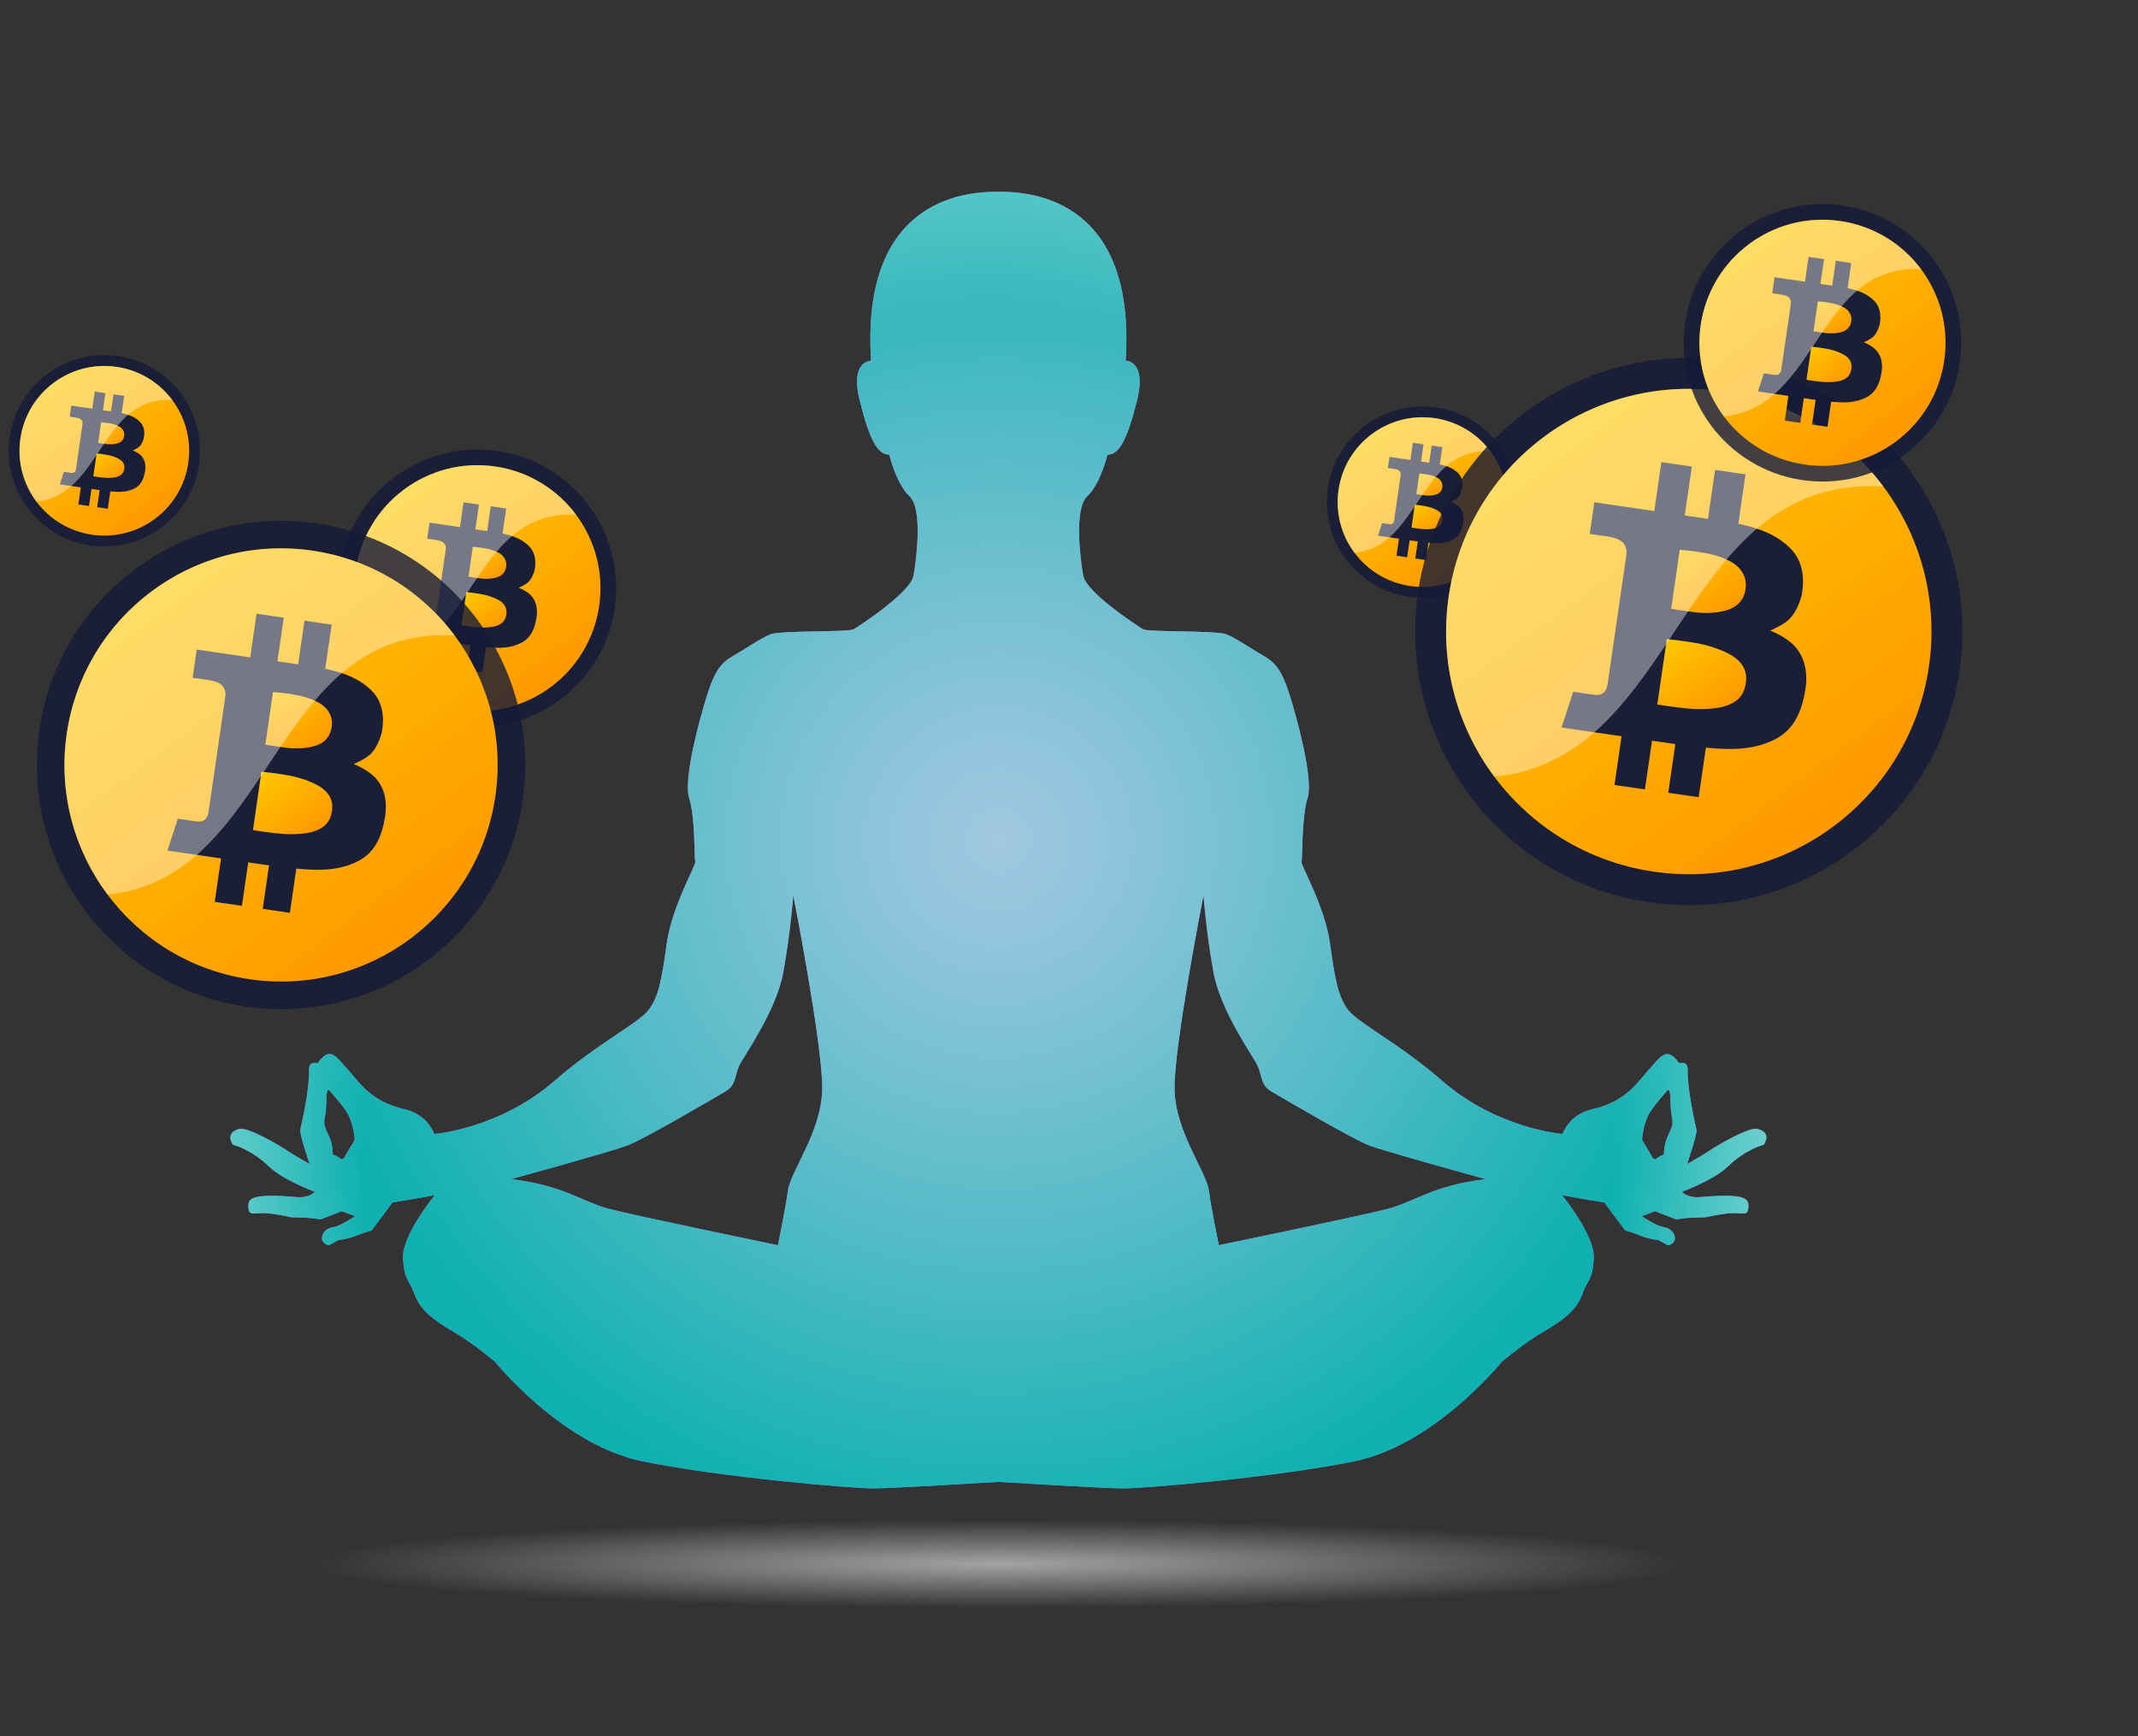<?xml version="1.0" encoding="utf-8"?>
<!-- Generator: Adobe Illustrator 16.0.0, SVG Export Plug-In . SVG Version: 6.00 Build 0)  -->
<!DOCTYPE svg PUBLIC "-//W3C//DTD SVG 1.1//EN" "http://www.w3.org/Graphics/SVG/1.1/DTD/svg11.dtd">
<svg version="1.1" id="Layer_1" xmlns="http://www.w3.org/2000/svg" xmlns:xlink="http://www.w3.org/1999/xlink" x="0px" y="0px"
	 width="246px" height="199.797px" viewBox="0 0 246 199.797" enable-background="new 0 0 246 199.797" xml:space="preserve">
<rect x="0" y="0" width="246" height="199.797" fill="#333333" stroke="none"/>
<g>
	<circle opacity="0.8" fill="#141937" enable-background="new    " cx="54.932" cy="67.687" r="15.964"/>
	<g>
		
			<linearGradient id="SVGID_1_" gradientUnits="userSpaceOnUse" x1="-67.138" y1="581.263" x2="-63.388" y2="585.013" gradientTransform="matrix(0.99 0.144 -0.144 0.99 203.692 -497.396)">
			<stop  offset="0.001" style="stop-color:#FFC600"/>
			<stop  offset="1" style="stop-color:#FF9900"/>
		</linearGradient>
		<path fill="url(#SVGID_1_)" d="M57.551,69.156c-0.311-0.218-1.015-0.549-1.889-0.737c-0.872-0.185-2.012-0.291-2.012-0.291
			l-0.555,3.817c0,0,1.18,0.194,1.975,0.249c0.8,0.058,1.645-0.02,2.083-0.188c0.44-0.163,0.983-0.443,1.109-1.315
			C58.389,69.815,57.86,69.368,57.551,69.156z"/>
		
			<linearGradient id="SVGID_2_" gradientUnits="userSpaceOnUse" x1="-75.908" y1="570.593" x2="-55.884" y2="590.617" gradientTransform="matrix(0.99 0.144 -0.144 0.99 203.692 -497.396)">
			<stop  offset="0.001" style="stop-color:#FFC600"/>
			<stop  offset="1" style="stop-color:#FF9900"/>
		</linearGradient>
		<path fill="url(#SVGID_2_)" d="M56.971,53.674c-7.739-1.125-14.924,4.238-16.05,11.976c-1.126,7.742,4.233,14.922,11.975,16.049
			c7.736,1.125,14.922-4.232,16.048-11.974C70.07,61.987,64.708,54.799,56.971,53.674z M59.947,73.983
			c-1.183,0.594-2.35,0.556-2.865,0.552c-0.255-0.002-0.691-0.031-1.154-0.073l-0.42,2.89l-1.776-0.258l0.414-2.842l-1.359-0.198
			l-0.414,2.844l-1.776-0.26l0.413-2.842l-3.501-0.51l0.677-2.085l1.067,0.154c0.356,0.051,0.512,0.042,0.68-0.082
			c0.169-0.117,0.234-0.329,0.259-0.503l1.071-7.363c0.067-0.461,0.046-0.593-0.13-0.858c-0.179-0.265-0.669-0.373-0.954-0.415
			l-1.027-0.148l0.268-1.844l3.5,0.51l0.415-2.853l1.778,0.258l-0.416,2.853l1.354,0.196l0.416-2.853l1.777,0.258l-0.42,2.884
			c1.312,0.278,2.266,0.673,3.034,1.434c0.994,0.986,0.725,2.407,0.655,2.745c-0.075,0.339-0.316,0.973-0.681,1.352
			c-0.364,0.382-1.154,0.7-1.154,0.7s0.837,0.309,1.378,0.854c0.536,0.545,0.869,1.417,0.677,2.595
			C61.54,72.256,61.13,73.388,59.947,73.983z"/>
		
			<linearGradient id="SVGID_3_" gradientUnits="userSpaceOnUse" x1="-67.21" y1="576.074" x2="-63.975" y2="579.309" gradientTransform="matrix(0.99 0.144 -0.144 0.99 203.692 -497.396)">
			<stop  offset="0.001" style="stop-color:#FFC600"/>
			<stop  offset="1" style="stop-color:#FF9900"/>
		</linearGradient>
		<path fill="url(#SVGID_3_)" d="M55.386,66.575c0.653,0.066,1.365,0.02,1.904-0.184c0.536-0.203,0.885-0.591,0.959-1.246
			c0.082-0.646-0.275-1.258-0.974-1.591c-0.694-0.333-1.185-0.417-1.744-0.508c-0.555-0.093-1.127-0.124-1.127-0.124l-0.499,3.436
			C53.906,66.358,54.735,66.501,55.386,66.575z"/>
	</g>
	<path opacity="0.4" fill="#FFFFFF" enable-background="new    " d="M46.465,56.337c-6.268,4.677-7.558,13.549-2.882,19.817
		c10.972-1.065,10.659-17.589,22.7-16.934C61.606,52.95,52.733,51.66,46.465,56.337z"/>
</g>
<g>
	<circle opacity="0.8" fill="#141937" enable-background="new    " cx="12.005" cy="51.87" r="11.004"/>
	<g>
		
			<linearGradient id="SVGID_4_" gradientUnits="userSpaceOnUse" x1="-111.508" y1="571.585" x2="-108.924" y2="574.168" gradientTransform="matrix(0.99 0.144 -0.144 0.99 203.692 -497.396)">
			<stop  offset="0.001" style="stop-color:#FFC600"/>
			<stop  offset="1" style="stop-color:#FF9900"/>
		</linearGradient>
		<path fill="url(#SVGID_4_)" d="M13.811,52.884c-0.215-0.15-0.7-0.377-1.303-0.507c-0.6-0.128-1.387-0.201-1.387-0.201
			l-0.383,2.632c0,0,0.814,0.132,1.361,0.17c0.552,0.04,1.134-0.014,1.437-0.128c0.303-0.115,0.677-0.307,0.764-0.907
			C14.389,53.338,14.023,53.03,13.811,52.884z"/>
		
			<linearGradient id="SVGID_5_" gradientUnits="userSpaceOnUse" x1="-117.553" y1="564.23" x2="-103.749" y2="578.034" gradientTransform="matrix(0.99 0.144 -0.144 0.99 203.692 -497.396)">
			<stop  offset="0.001" style="stop-color:#FFC600"/>
			<stop  offset="1" style="stop-color:#FF9900"/>
		</linearGradient>
		<path fill="url(#SVGID_5_)" d="M13.41,42.212c-5.335-0.777-10.287,2.921-11.064,8.256c-0.776,5.335,2.918,10.286,8.255,11.062
			c5.333,0.774,10.286-2.917,11.062-8.254C22.44,47.942,18.744,42.988,13.41,42.212z M15.462,56.211
			c-0.815,0.41-1.619,0.384-1.975,0.381c-0.176-0.002-0.477-0.022-0.795-0.051l-0.29,1.993l-1.225-0.179l0.286-1.959l-0.937-0.137
			l-0.286,1.961l-1.225-0.179l0.285-1.959l-2.414-0.351l0.466-1.438L8.089,54.4c0.246,0.035,0.353,0.028,0.469-0.055
			c0.116-0.082,0.161-0.228,0.179-0.349l0.738-5.075c0.046-0.318,0.032-0.408-0.089-0.591c-0.124-0.183-0.462-0.256-0.659-0.285
			L8.02,47.942l0.184-1.271l2.413,0.351l0.286-1.966l1.226,0.179L11.841,47.2l0.934,0.135l0.287-1.966l1.226,0.179l-0.29,1.986
			c0.906,0.192,1.562,0.465,2.092,0.99c0.685,0.68,0.5,1.659,0.452,1.891c-0.053,0.234-0.218,0.671-0.47,0.933
			c-0.25,0.263-0.795,0.481-0.795,0.481s0.577,0.214,0.95,0.589c0.37,0.375,0.599,0.978,0.467,1.789
			C16.561,55.02,16.278,55.801,15.462,56.211z"/>
		
			<linearGradient id="SVGID_6_" gradientUnits="userSpaceOnUse" x1="-111.558" y1="568.007" x2="-109.328" y2="570.237" gradientTransform="matrix(0.99 0.144 -0.144 0.99 203.692 -497.396)">
			<stop  offset="0.001" style="stop-color:#FFC600"/>
			<stop  offset="1" style="stop-color:#FF9900"/>
		</linearGradient>
		<path fill="url(#SVGID_6_)" d="M12.318,51.104c0.45,0.046,0.941,0.015,1.313-0.126c0.37-0.139,0.61-0.408,0.662-0.858
			c0.056-0.446-0.19-0.867-0.672-1.097c-0.478-0.229-0.816-0.289-1.203-0.351c-0.383-0.064-0.777-0.086-0.777-0.086l-0.344,2.37
			C11.298,50.956,11.87,51.055,12.318,51.104z"/>
	</g>
	<path opacity="0.4" fill="#FFFFFF" enable-background="new    " d="M6.169,44.047c-4.321,3.224-5.21,9.34-1.988,13.662
		c7.563-0.737,7.348-12.126,15.648-11.674C16.606,41.713,10.489,40.824,6.169,44.047z"/>
</g>
<g>
	<circle opacity="0.8" fill="#141937" enable-background="new    " cx="163.674" cy="57.774" r="11.004"/>
	<g>
		
			<linearGradient id="SVGID_7_" gradientUnits="userSpaceOnUse" x1="39.43" y1="555.602" x2="42.016" y2="558.187" gradientTransform="matrix(0.99 0.144 -0.144 0.99 203.692 -497.396)">
			<stop  offset="0.001" style="stop-color:#FFC600"/>
			<stop  offset="1" style="stop-color:#FF9900"/>
		</linearGradient>
		<path fill="url(#SVGID_7_)" d="M165.479,58.786c-0.215-0.15-0.699-0.377-1.303-0.507c-0.6-0.128-1.387-0.201-1.387-0.201
			l-0.383,2.632c0,0,0.814,0.135,1.361,0.172c0.553,0.04,1.135-0.015,1.438-0.13c0.303-0.113,0.678-0.305,0.764-0.907
			C166.057,59.243,165.693,58.934,165.479,58.786z"/>
		
			<linearGradient id="SVGID_8_" gradientUnits="userSpaceOnUse" x1="33.386" y1="548.248" x2="47.19" y2="562.051" gradientTransform="matrix(0.99 0.144 -0.144 0.99 203.692 -497.396)">
			<stop  offset="0.001" style="stop-color:#FFC600"/>
			<stop  offset="1" style="stop-color:#FF9900"/>
		</linearGradient>
		<path fill="url(#SVGID_8_)" d="M165.08,48.114c-5.336-0.774-10.289,2.921-11.066,8.256c-0.775,5.337,2.92,10.286,8.256,11.062
			c5.334,0.777,10.287-2.917,11.064-8.251C174.107,53.846,170.412,48.891,165.08,48.114z M167.131,62.115
			c-0.816,0.408-1.619,0.384-1.975,0.379c-0.176-0.002-0.477-0.02-0.797-0.048l-0.289,1.993l-1.225-0.179l0.285-1.959l-0.936-0.137
			l-0.287,1.959l-1.225-0.179l0.285-1.959l-2.414-0.351l0.469-1.438l0.734,0.108c0.246,0.035,0.354,0.028,0.469-0.058
			c0.115-0.08,0.162-0.225,0.18-0.346l0.736-5.075c0.047-0.318,0.033-0.408-0.088-0.594c-0.123-0.181-0.463-0.256-0.66-0.285
			l-0.705-0.101l0.184-1.271l2.412,0.351l0.285-1.968l1.227,0.179l-0.287,1.966l0.934,0.137l0.287-1.966l1.225,0.176l-0.289,1.988
			c0.904,0.192,1.562,0.465,2.092,0.988c0.684,0.68,0.498,1.659,0.453,1.893c-0.055,0.234-0.219,0.67-0.471,0.931
			c-0.252,0.265-0.797,0.483-0.797,0.483s0.578,0.212,0.951,0.587c0.369,0.377,0.598,0.978,0.465,1.79
			C168.23,60.924,167.947,61.705,167.131,62.115z"/>
		
			<linearGradient id="SVGID_9_" gradientUnits="userSpaceOnUse" x1="39.38" y1="552.025" x2="41.61" y2="554.255" gradientTransform="matrix(0.99 0.144 -0.144 0.99 203.692 -497.396)">
			<stop  offset="0.001" style="stop-color:#FFC600"/>
			<stop  offset="1" style="stop-color:#FF9900"/>
		</linearGradient>
		<path fill="url(#SVGID_9_)" d="M163.986,57.008c0.451,0.044,0.941,0.013,1.312-0.126c0.369-0.139,0.609-0.408,0.662-0.86
			c0.057-0.446-0.189-0.867-0.672-1.097c-0.477-0.229-0.816-0.287-1.203-0.349c-0.381-0.064-0.775-0.086-0.775-0.086l-0.346,2.37
			C162.965,56.86,163.539,56.957,163.986,57.008z"/>
	</g>
	<path opacity="0.4" fill="#FFFFFF" enable-background="new    " d="M157.838,49.952c-4.322,3.224-5.211,9.34-1.988,13.66
		c7.564-0.735,7.348-12.124,15.648-11.674C168.273,47.617,162.158,46.726,157.838,49.952z"/>
</g>
<g>
	<path opacity="0.8" fill="#141937" enable-background="new    " d="M36.383,60.218c15.356,2.233,25.993,16.491,23.759,31.847
		c-2.233,15.354-16.491,25.993-31.846,23.758c-15.356-2.23-25.993-16.49-23.76-31.847C6.77,68.622,21.029,57.983,36.383,60.218z"/>
	<g>
		
			<linearGradient id="SVGID_10_" gradientUnits="userSpaceOnUse" x1="-87.515" y1="605.136" x2="-80.915" y2="611.736" gradientTransform="matrix(0.99 0.144 -0.144 0.99 203.692 -497.396)">
			<stop  offset="0.001" style="stop-color:#FFC600"/>
			<stop  offset="1" style="stop-color:#FF9900"/>
		</linearGradient>
		<path fill="url(#SVGID_10_)" d="M36.949,90.606c-0.548-0.384-1.787-0.964-3.325-1.297c-1.535-0.327-3.542-0.514-3.542-0.514
			l-0.978,6.72c0,0,2.079,0.342,3.477,0.439c1.406,0.102,2.895-0.036,3.666-0.331c0.774-0.289,1.729-0.779,1.952-2.314
			C38.423,91.769,37.493,90.981,36.949,90.606z"/>
		
			<linearGradient id="SVGID_11_" gradientUnits="userSpaceOnUse" x1="-102.949" y1="586.358" x2="-67.706" y2="621.601" gradientTransform="matrix(0.99 0.144 -0.144 0.99 203.692 -497.396)">
			<stop  offset="0.001" style="stop-color:#FFC600"/>
			<stop  offset="1" style="stop-color:#FF9900"/>
		</linearGradient>
		<path fill="url(#SVGID_11_)" d="M35.927,63.357c-13.621-1.981-26.268,7.46-28.249,21.078
			c-1.981,13.626,7.451,26.265,21.075,28.246c13.618,1.981,26.266-7.447,28.246-21.071C58.98,77.988,49.544,65.339,35.927,63.357z
			 M41.165,99.103c-2.082,1.046-4.137,0.979-5.042,0.971c-0.449-0.004-1.216-0.053-2.031-0.126l-0.739,5.086l-3.125-0.457
			l0.727-5.002l-2.393-0.349l-0.729,5.004l-3.126-0.455l0.728-5.004l-6.165-0.896l1.193-3.671l1.876,0.271
			c0.628,0.093,0.901,0.075,1.197-0.141c0.295-0.205,0.411-0.578,0.457-0.887l1.884-12.956c0.119-0.812,0.082-1.043-0.229-1.511
			c-0.313-0.468-1.178-0.655-1.679-0.728l-1.807-0.265l0.471-3.243l6.158,0.896l0.731-5.022l3.129,0.455l-0.731,5.021l2.384,0.347
			l0.731-5.02l3.127,0.455l-0.738,5.072c2.311,0.49,3.988,1.185,5.34,2.524c1.749,1.737,1.275,4.236,1.153,4.83
			c-0.133,0.598-0.559,1.716-1.199,2.383c-0.64,0.671-2.03,1.229-2.03,1.229s1.474,0.545,2.423,1.502
			c0.946,0.96,1.53,2.496,1.193,4.567C43.968,96.061,43.248,98.055,41.165,99.103z"/>
		
			<linearGradient id="SVGID_12_" gradientUnits="userSpaceOnUse" x1="-87.642" y1="596.003" x2="-81.948" y2="601.698" gradientTransform="matrix(0.99 0.144 -0.144 0.99 203.692 -497.396)">
			<stop  offset="0.001" style="stop-color:#FFC600"/>
			<stop  offset="1" style="stop-color:#FF9900"/>
		</linearGradient>
		<path fill="url(#SVGID_12_)" d="M33.14,86.063c1.149,0.117,2.4,0.033,3.349-0.32c0.945-0.359,1.559-1.043,1.691-2.195
			c0.142-1.138-0.487-2.215-1.716-2.802c-1.221-0.587-2.086-0.735-3.069-0.892c-0.978-0.163-1.986-0.218-1.986-0.218l-0.878,6.047
			C30.532,85.684,31.993,85.933,33.14,86.063z"/>
	</g>
	<path opacity="0.4" fill="#FFFFFF" enable-background="new    " d="M17.437,68.046c-11.032,8.229-13.304,23.846-5.073,34.88
		c19.31-1.878,18.76-30.958,39.951-29.808C44.085,62.084,28.469,59.814,17.437,68.046z"/>
</g>
<g>
	<path opacity="0.8" fill="#141937" enable-background="new    " d="M198.848,41.517c17.205,2.502,29.121,18.479,26.619,35.684
		c-2.502,17.203-18.479,29.124-35.682,26.62c-17.205-2.5-29.123-18.479-26.621-35.682C165.666,50.934,181.643,39.013,198.848,41.517
		z"/>
	<g>
		
			<linearGradient id="SVGID_13_" gradientUnits="userSpaceOnUse" x1="70.303" y1="566.776" x2="77.697" y2="574.17" gradientTransform="matrix(0.99 0.144 -0.144 0.99 203.692 -497.396)">
			<stop  offset="0.001" style="stop-color:#FFC600"/>
			<stop  offset="1" style="stop-color:#FF9900"/>
		</linearGradient>
		<path fill="url(#SVGID_13_)" d="M199.48,75.565c-0.613-0.43-2.004-1.081-3.727-1.452c-1.719-0.366-3.967-0.576-3.967-0.576
			l-1.094,7.528c0,0,2.328,0.384,3.895,0.492c1.574,0.112,3.242-0.04,4.107-0.371c0.867-0.322,1.936-0.874,2.186-2.594
			C201.131,76.869,200.09,75.985,199.48,75.565z"/>
		
			<linearGradient id="SVGID_14_" gradientUnits="userSpaceOnUse" x1="53.009" y1="545.738" x2="92.496" y2="585.225" gradientTransform="matrix(0.99 0.144 -0.144 0.99 203.692 -497.396)">
			<stop  offset="0.001" style="stop-color:#FFC600"/>
			<stop  offset="1" style="stop-color:#FF9900"/>
		</linearGradient>
		<path fill="url(#SVGID_14_)" d="M198.336,45.036c-15.262-2.22-29.432,8.355-31.65,23.617
			c-2.223,15.266,8.346,29.426,23.613,31.648c15.256,2.218,29.428-8.347,31.646-23.61C224.166,61.429,213.592,47.255,198.336,45.036
			z M204.205,85.086c-2.332,1.171-4.637,1.097-5.65,1.088c-0.504-0.004-1.361-0.06-2.275-0.142l-0.828,5.697l-3.502-0.509
			l0.814-5.604l-2.682-0.39l-0.814,5.606l-3.504-0.509l0.816-5.606l-6.908-1.004l1.338-4.113l2.102,0.305
			c0.705,0.104,1.012,0.082,1.342-0.161c0.332-0.229,0.461-0.646,0.512-0.993l2.111-14.516c0.133-0.911,0.092-1.169-0.258-1.694
			c-0.352-0.523-1.318-0.735-1.879-0.816l-2.025-0.293l0.527-3.636l6.9,1.004l0.818-5.626l3.506,0.51l-0.818,5.626l2.672,0.388
			l0.818-5.626l3.504,0.51l-0.826,5.686c2.59,0.547,4.469,1.326,5.982,2.827c1.959,1.946,1.43,4.748,1.291,5.412
			c-0.148,0.67-0.625,1.921-1.344,2.669c-0.717,0.752-2.271,1.379-2.271,1.379s1.65,0.609,2.713,1.681
			c1.059,1.077,1.715,2.795,1.338,5.116C207.346,81.677,206.539,83.912,204.205,85.086z"/>
		
			<linearGradient id="SVGID_15_" gradientUnits="userSpaceOnUse" x1="70.16" y1="556.543" x2="76.54" y2="562.922" gradientTransform="matrix(0.99 0.144 -0.144 0.99 203.692 -497.396)">
			<stop  offset="0.001" style="stop-color:#FFC600"/>
			<stop  offset="1" style="stop-color:#FF9900"/>
		</linearGradient>
		<path fill="url(#SVGID_15_)" d="M195.213,70.475c1.287,0.13,2.689,0.038,3.752-0.359c1.059-0.401,1.748-1.167,1.895-2.458
			c0.16-1.277-0.545-2.482-1.922-3.14c-1.367-0.657-2.336-0.823-3.438-1c-1.096-0.181-2.227-0.245-2.227-0.245l-0.982,6.775
			C192.291,70.049,193.928,70.33,195.213,70.475z"/>
	</g>
	<path opacity="0.4" fill="#FFFFFF" enable-background="new    " d="M177.617,50.287c-12.359,9.223-14.906,26.721-5.684,39.082
		c21.637-2.103,21.021-34.687,44.764-33.396C207.477,43.608,189.98,41.064,177.617,50.287z"/>
</g>
<g>
	
		<radialGradient id="SVGID_16_" cx="114.874" cy="179.866" r="96.191" gradientTransform="matrix(1 0 0 0.064 0 168.44)" gradientUnits="userSpaceOnUse">
		<stop  offset="0" style="stop-color:#C0BFBF"/>
		<stop  offset="0.826" style="stop-color:#C0BFBF;stop-opacity:0"/>
	</radialGradient>
	<ellipse opacity="0.8" fill="url(#SVGID_16_)" cx="114.874" cy="179.865" rx="98.659" ry="7.765"/>
	<g>
		<g>
			<radialGradient id="SVGID_17_" cx="114.875" cy="96.66" r="81.772" gradientUnits="userSpaceOnUse">
				<stop  offset="0" style="stop-color:#66B3FF"/>
				<stop  offset="0.342" style="stop-color:#799CFF"/>
				<stop  offset="1" style="stop-color:#A666FF"/>
			</radialGradient>
			<path fill="url(#SVGID_17_)" d="M202.934,131.717c0,0,1.039-1.354-0.715-1.822c-0.967-0.258-4.793,1.995-5.396,2.425
				c-0.594,0.426-2.703,1.62-2.703,1.62s1.193-3.495,1.076-3.963c-0.117-0.465-1.076-4.658-1.012-6.908
				c0.029-1.052-0.984-0.73-0.984-0.73c-1.426-2.028-2.105-0.768-3.391,0.633c-1.285,1.403-2.631,3.773-6.594,4.66
				c-2.709,0.609-3.43,2.848-3.43,2.848s-7.48-0.584-13.791-6.076c-4.986-4.34-9.697-6.661-10.865-8.181
				c-1.17-1.518-1.521-3.506-2.104-7.711c-0.584-4.208-3.389-8.998-3.271-9.348c0.117-0.351,0-5.141,0.699-7.36
				c0.701-2.222-1.283-9.349-1.986-11.57c-0.701-2.22-1.283-3.738-2.92-4.673c-1.635-0.935-3.273-2.103-4.439-2.57
				c-1.17-0.468-8.998-0.234-9.584-0.584c-0.584-0.351-6.543-4.208-6.895-6.193c-0.35-1.986-1.05-7.711,0.469-9.114
				c1.52-1.401,2.336-4.79,2.336-4.79c1.285,0,2.221-1.521,3.389-6.193c1.17-4.675-1.301-4.611-1.301-4.611
				c1.256-19.356-11.89-19.44-14.647-19.44s-15.904,0.084-14.646,19.44c0,0-2.471-0.064-1.303,4.611
				c1.168,4.673,2.104,6.193,3.389,6.193c0,0,0.818,3.389,2.338,4.79c1.518,1.403,0.817,7.128,0.467,9.114
				c-0.35,1.986-6.309,5.842-6.894,6.193c-0.584,0.351-8.413,0.117-9.582,0.584c-1.168,0.468-2.805,1.635-4.44,2.57
				c-1.636,0.936-2.221,2.454-2.921,4.673c-0.7,2.222-2.687,9.348-1.987,11.57c0.702,2.219,0.585,7.009,0.702,7.36
				c0.117,0.351-2.688,5.141-3.272,9.348c-0.585,4.206-0.935,6.193-2.103,7.711c-1.169,1.52-5.882,3.841-10.868,8.181
				c-6.31,5.492-13.789,6.076-13.789,6.076s-0.722-2.239-3.431-2.848c-3.962-0.887-5.308-3.257-6.593-4.66
				c-1.286-1.401-1.965-2.661-3.392-0.633c0,0-1.013-0.322-0.983,0.73c0.064,2.25-0.898,6.443-1.015,6.908
				c-0.117,0.468,1.079,3.963,1.079,3.963s-2.109-1.194-2.705-1.62c-0.602-0.43-4.429-2.683-5.396-2.425
				c-1.753,0.468-0.714,1.822-0.714,1.822s2.057,0.481,4.173,2.54c1.55,1.505,5.25,2.884,5.25,2.884s-0.651,0.73-2.109,0.603
				c-4.862-0.43-5.549,0.112-5.549,0.916c0,0.936,0.117,1.052,1.287,0.936c1.168-0.117,3.622,0.465,3.622,0.465
				s2.651,0.031,3.353,0.265l2.491-0.964l1.518,0.583c0,0-1.648,1.11-2.422,1.231c-0.773,0.124-1.303,0.53-1.383,1.223
				c-0.082,0.692,0.772,0.896,0.772,0.896l1.141-0.611c0,0,1.141-0.121,1.995-0.487c0.856-0.366,1.792-0.611,1.792-0.611
				s1.466-1.913,2.403-3.217c0,0,0.896-0.163,1.465-0.245c0.57-0.079,3.419-0.609,3.419-0.609s-3.826,4.64-3.664,7.288
				c0.162,2.646,0.692,2.321,1.344,4.152c0.652,1.833,2.24,2.972,4.52,4.316c2.279,1.344,4.723,3.42,4.723,3.42
				s7.704,9.563,16.963,11.451c9.26,1.892,24.286,3.12,26.553,3.12c2.154,0,13.296-0.682,14.404-0.75
				c1.107,0.068,12.25,0.75,14.405,0.75c2.268,0,17.291-1.229,26.553-3.12c9.26-1.888,16.963-11.451,16.963-11.451
				s2.445-2.076,4.725-3.42c2.277-1.344,3.867-2.482,4.518-4.316c0.652-1.831,1.18-1.507,1.344-4.152
				c0.164-2.647-3.664-7.288-3.664-7.288s2.85,0.53,3.42,0.609c0.57,0.082,1.467,0.245,1.467,0.245
				c0.936,1.304,2.402,3.217,2.402,3.217s0.936,0.245,1.791,0.611s1.996,0.487,1.996,0.487l1.137,0.611c0,0,0.857-0.203,0.775-0.896
				c-0.082-0.693-0.611-1.099-1.383-1.223c-0.775-0.121-2.424-1.231-2.424-1.231l1.52-0.583l2.49,0.964
				c0.699-0.234,3.352-0.265,3.352-0.265s2.453-0.583,3.623-0.465c1.168,0.117,1.283,0,1.283-0.936c0-0.803-0.686-1.346-5.549-0.916
				c-1.455,0.128-2.107-0.603-2.107-0.603s3.701-1.379,5.25-2.884C200.877,132.198,202.934,131.717,202.934,131.717z
				 M40.797,131.181c-0.063,0.159-0.983,1.586-1.11,1.902c-0.127,0.318-0.476,0.349-0.539,0.223
				c-0.063-0.128-0.634-0.379-0.793-0.413c-0.158-0.031,0.064-1.015-0.539-2.25c-0.602-1.236-0.57-1.425-0.413-2.25
				c0.159-0.823,0.128-1.838,0.159-2.22c0.032-0.379,0.064-0.918,0.317-0.728c0,0,1.331,1.458,2.028,2.535
				C40.606,129.059,40.86,131.024,40.797,131.181z M90.651,137.033c-0.313,2.29-1.146,6.246-1.146,6.246s-16.133-3.332-19.359-4.164
				c-3.227-0.834-5.204-2.707-11.345-3.435c0,0,11.345-3.122,13.323-3.85c1.977-0.73,10.095-5.518,11.345-6.247
				c1.249-0.728,1.041-1.769,1.56-2.915c0.521-1.145,4.268-6.244,5.101-10.824c0.832-4.581,1.145-8.848,1.145-8.848
				s3.435,17.488,3.33,22.379C94.501,130.268,90.962,134.742,90.651,137.033z M159.604,139.115
				c-3.227,0.832-19.359,4.164-19.359,4.164s-0.832-3.956-1.146-6.246c-0.311-2.291-3.85-6.765-3.955-11.656
				c-0.104-4.892,3.332-22.379,3.332-22.379s0.312,4.267,1.145,8.848s4.582,9.679,5.1,10.824c0.521,1.146,0.312,2.187,1.562,2.915
				c1.248,0.729,9.367,5.516,11.346,6.247c1.977,0.728,13.32,3.85,13.32,3.85C164.809,136.408,162.83,138.281,159.604,139.115z
				 M191.934,130.643c-0.604,1.235-0.383,2.22-0.541,2.25c-0.156,0.033-0.729,0.285-0.793,0.413
				c-0.061,0.125-0.41,0.095-0.537-0.223c-0.127-0.315-1.047-1.743-1.111-1.902c-0.061-0.157,0.193-2.123,0.891-3.201
				c0.697-1.077,2.027-2.535,2.027-2.535c0.254-0.19,0.285,0.349,0.318,0.728c0.029,0.382,0,1.396,0.156,2.22
				C192.502,129.218,192.535,129.407,191.934,130.643z"/>
			<radialGradient id="SVGID_18_" cx="114.875" cy="96.66" r="81.772" gradientUnits="userSpaceOnUse">
				<stop  offset="0" style="stop-color:#A2C7E1"/>
				<stop  offset="0.192" style="stop-color:#8BC4D9"/>
				<stop  offset="0.595" style="stop-color:#50BBC5"/>
				<stop  offset="1" style="stop-color:#0EB1AF"/>
			</radialGradient>
			<path fill="url(#SVGID_18_)" d="M202.934,131.717c0,0,1.039-1.354-0.715-1.822c-0.967-0.258-4.793,1.995-5.396,2.425
				c-0.594,0.426-2.703,1.62-2.703,1.62s1.193-3.495,1.076-3.963c-0.117-0.465-1.076-4.658-1.012-6.908
				c0.029-1.052-0.984-0.73-0.984-0.73c-1.426-2.028-2.105-0.768-3.391,0.633c-1.285,1.403-2.631,3.773-6.594,4.66
				c-2.709,0.609-3.43,2.848-3.43,2.848s-7.48-0.584-13.791-6.076c-4.986-4.34-9.697-6.661-10.865-8.181
				c-1.17-1.518-1.521-3.506-2.104-7.711c-0.584-4.208-3.389-8.998-3.271-9.348c0.117-0.351,0-5.141,0.699-7.36
				c0.701-2.222-1.283-9.349-1.986-11.57c-0.701-2.22-1.283-3.738-2.92-4.673c-1.635-0.935-3.273-2.103-4.439-2.57
				c-1.17-0.468-8.998-0.234-9.584-0.584c-0.584-0.351-6.543-4.208-6.895-6.193c-0.35-1.986-1.05-7.711,0.469-9.114
				c1.52-1.401,2.336-4.79,2.336-4.79c1.285,0,2.221-1.521,3.389-6.193c1.17-4.675-1.301-4.611-1.301-4.611
				c1.256-19.356-11.89-19.44-14.647-19.44s-15.904,0.084-14.646,19.44c0,0-2.471-0.064-1.303,4.611
				c1.168,4.673,2.104,6.193,3.389,6.193c0,0,0.818,3.389,2.338,4.79c1.518,1.403,0.817,7.128,0.467,9.114
				c-0.35,1.986-6.309,5.842-6.894,6.193c-0.584,0.351-8.413,0.117-9.582,0.584c-1.168,0.468-2.805,1.635-4.44,2.57
				c-1.636,0.936-2.221,2.454-2.921,4.673c-0.7,2.222-2.687,9.348-1.987,11.57c0.702,2.219,0.585,7.009,0.702,7.36
				c0.117,0.351-2.688,5.141-3.272,9.348c-0.585,4.206-0.935,6.193-2.103,7.711c-1.169,1.52-5.882,3.841-10.868,8.181
				c-6.31,5.492-13.789,6.076-13.789,6.076s-0.722-2.239-3.431-2.848c-3.962-0.887-5.308-3.257-6.593-4.66
				c-1.286-1.401-1.965-2.661-3.392-0.633c0,0-1.013-0.322-0.983,0.73c0.064,2.25-0.898,6.443-1.015,6.908
				c-0.117,0.468,1.079,3.963,1.079,3.963s-2.109-1.194-2.705-1.62c-0.602-0.43-4.429-2.683-5.396-2.425
				c-1.753,0.468-0.714,1.822-0.714,1.822s2.057,0.481,4.173,2.54c1.55,1.505,5.25,2.884,5.25,2.884s-0.651,0.73-2.109,0.603
				c-4.862-0.43-5.549,0.112-5.549,0.916c0,0.936,0.117,1.052,1.287,0.936c1.168-0.117,3.622,0.465,3.622,0.465
				s2.651,0.031,3.353,0.265l2.491-0.964l1.518,0.583c0,0-1.648,1.11-2.422,1.231c-0.773,0.124-1.303,0.53-1.383,1.223
				c-0.082,0.692,0.772,0.896,0.772,0.896l1.141-0.611c0,0,1.141-0.121,1.995-0.487c0.856-0.366,1.792-0.611,1.792-0.611
				s1.466-1.913,2.403-3.217c0,0,0.896-0.163,1.465-0.245c0.57-0.079,3.419-0.609,3.419-0.609s-3.826,4.64-3.664,7.288
				c0.162,2.646,0.692,2.321,1.344,4.152c0.652,1.833,2.24,2.972,4.52,4.316c2.279,1.344,4.723,3.42,4.723,3.42
				s7.704,9.563,16.963,11.451c9.26,1.892,24.286,3.12,26.553,3.12c2.154,0,13.296-0.682,14.404-0.75
				c1.107,0.068,12.25,0.75,14.405,0.75c2.268,0,17.291-1.229,26.553-3.12c9.26-1.888,16.963-11.451,16.963-11.451
				s2.445-2.076,4.725-3.42c2.277-1.344,3.867-2.482,4.518-4.316c0.652-1.831,1.18-1.507,1.344-4.152
				c0.164-2.647-3.664-7.288-3.664-7.288s2.85,0.53,3.42,0.609c0.57,0.082,1.467,0.245,1.467,0.245
				c0.936,1.304,2.402,3.217,2.402,3.217s0.936,0.245,1.791,0.611s1.996,0.487,1.996,0.487l1.137,0.611c0,0,0.857-0.203,0.775-0.896
				c-0.082-0.693-0.611-1.099-1.383-1.223c-0.775-0.121-2.424-1.231-2.424-1.231l1.52-0.583l2.49,0.964
				c0.699-0.234,3.352-0.265,3.352-0.265s2.453-0.583,3.623-0.465c1.168,0.117,1.283,0,1.283-0.936c0-0.803-0.686-1.346-5.549-0.916
				c-1.455,0.128-2.107-0.603-2.107-0.603s3.701-1.379,5.25-2.884C200.877,132.198,202.934,131.717,202.934,131.717z
				 M40.797,131.181c-0.063,0.159-0.983,1.586-1.11,1.902c-0.127,0.318-0.476,0.349-0.539,0.223
				c-0.063-0.128-0.634-0.379-0.793-0.413c-0.158-0.031,0.064-1.015-0.539-2.25c-0.602-1.236-0.57-1.425-0.413-2.25
				c0.159-0.823,0.128-1.838,0.159-2.22c0.032-0.379,0.064-0.918,0.317-0.728c0,0,1.331,1.458,2.028,2.535
				C40.606,129.059,40.86,131.024,40.797,131.181z M90.651,137.033c-0.313,2.29-1.146,6.246-1.146,6.246s-16.133-3.332-19.359-4.164
				c-3.227-0.834-5.204-2.707-11.345-3.435c0,0,11.345-3.122,13.323-3.85c1.977-0.73,10.095-5.518,11.345-6.247
				c1.249-0.728,1.041-1.769,1.56-2.915c0.521-1.145,4.268-6.244,5.101-10.824c0.832-4.581,1.145-8.848,1.145-8.848
				s3.435,17.488,3.33,22.379C94.501,130.268,90.962,134.742,90.651,137.033z M159.604,139.115
				c-3.227,0.832-19.359,4.164-19.359,4.164s-0.832-3.956-1.146-6.246c-0.311-2.291-3.85-6.765-3.955-11.656
				c-0.104-4.892,3.332-22.379,3.332-22.379s0.312,4.267,1.145,8.848s4.582,9.679,5.1,10.824c0.521,1.146,0.312,2.187,1.562,2.915
				c1.248,0.729,9.367,5.516,11.346,6.247c1.977,0.728,13.32,3.85,13.32,3.85C164.809,136.408,162.83,138.281,159.604,139.115z
				 M191.934,130.643c-0.604,1.235-0.383,2.22-0.541,2.25c-0.156,0.033-0.729,0.285-0.793,0.413
				c-0.061,0.125-0.41,0.095-0.537-0.223c-0.127-0.315-1.047-1.743-1.111-1.902c-0.061-0.157,0.193-2.123,0.891-3.201
				c0.697-1.077,2.027-2.535,2.027-2.535c0.254-0.19,0.285,0.349,0.318,0.728c0.029,0.382,0,1.396,0.156,2.22
				C192.502,129.218,192.535,129.407,191.934,130.643z"/>
			
				<radialGradient id="SVGID_19_" cx="113.738" cy="129.052" r="116.517" gradientTransform="matrix(1 0 0 1.29 0 -37.384)" gradientUnits="userSpaceOnUse">
				<stop  offset="0.619" style="stop-color:#FFFFFF;stop-opacity:0"/>
				<stop  offset="1" style="stop-color:#FFFFFF"/>
			</radialGradient>
			<path fill="url(#SVGID_19_)" d="M202.934,131.717c0,0,1.039-1.354-0.715-1.822c-0.967-0.258-4.793,1.995-5.396,2.425
				c-0.594,0.426-2.703,1.62-2.703,1.62s1.193-3.495,1.076-3.963c-0.117-0.465-1.076-4.658-1.012-6.908
				c0.029-1.052-0.984-0.73-0.984-0.73c-1.426-2.028-2.105-0.768-3.391,0.633c-1.285,1.403-2.631,3.773-6.594,4.66
				c-2.709,0.609-3.43,2.848-3.43,2.848s-7.48-0.584-13.791-6.076c-4.986-4.34-9.697-6.661-10.865-8.181
				c-1.17-1.518-1.521-3.506-2.104-7.711c-0.584-4.208-3.389-8.998-3.271-9.348c0.117-0.351,0-5.141,0.699-7.36
				c0.701-2.222-1.283-9.349-1.986-11.57c-0.701-2.22-1.283-3.738-2.92-4.673c-1.635-0.935-3.273-2.103-4.439-2.57
				c-1.17-0.468-8.998-0.234-9.584-0.584c-0.584-0.351-6.543-4.208-6.895-6.193c-0.35-1.986-1.05-7.711,0.469-9.114
				c1.52-1.401,2.336-4.79,2.336-4.79c1.285,0,2.221-1.521,3.389-6.193c1.17-4.675-1.301-4.611-1.301-4.611
				c1.256-19.356-11.89-19.44-14.647-19.44s-15.904,0.084-14.646,19.44c0,0-2.471-0.064-1.303,4.611
				c1.168,4.673,2.104,6.193,3.389,6.193c0,0,0.818,3.389,2.338,4.79c1.518,1.403,0.817,7.128,0.467,9.114
				c-0.35,1.986-6.309,5.842-6.894,6.193c-0.584,0.351-8.413,0.117-9.582,0.584c-1.168,0.468-2.805,1.635-4.44,2.57
				c-1.636,0.936-2.221,2.454-2.921,4.673c-0.7,2.222-2.687,9.348-1.987,11.57c0.702,2.219,0.585,7.009,0.702,7.36
				c0.117,0.351-2.688,5.141-3.272,9.348c-0.585,4.206-0.935,6.193-2.103,7.711c-1.169,1.52-5.882,3.841-10.868,8.181
				c-6.31,5.492-13.789,6.076-13.789,6.076s-0.722-2.239-3.431-2.848c-3.962-0.887-5.308-3.257-6.593-4.66
				c-1.286-1.401-1.965-2.661-3.392-0.633c0,0-1.013-0.322-0.983,0.73c0.064,2.25-0.898,6.443-1.015,6.908
				c-0.117,0.468,1.079,3.963,1.079,3.963s-2.109-1.194-2.705-1.62c-0.602-0.43-4.429-2.683-5.396-2.425
				c-1.753,0.468-0.714,1.822-0.714,1.822s2.057,0.481,4.173,2.54c1.55,1.505,5.25,2.884,5.25,2.884s-0.651,0.73-2.109,0.603
				c-4.862-0.43-5.549,0.112-5.549,0.916c0,0.936,0.117,1.052,1.287,0.936c1.168-0.117,3.622,0.465,3.622,0.465
				s2.651,0.031,3.353,0.265l2.491-0.964l1.518,0.583c0,0-1.648,1.11-2.422,1.231c-0.773,0.124-1.303,0.53-1.383,1.223
				c-0.082,0.692,0.772,0.896,0.772,0.896l1.141-0.611c0,0,1.141-0.121,1.995-0.487c0.856-0.366,1.792-0.611,1.792-0.611
				s1.466-1.913,2.403-3.217c0,0,0.896-0.163,1.465-0.245c0.57-0.079,3.419-0.609,3.419-0.609s-3.826,4.64-3.664,7.288
				c0.162,2.646,0.692,2.321,1.344,4.152c0.652,1.833,2.24,2.972,4.52,4.316c2.279,1.344,4.723,3.42,4.723,3.42
				s7.704,9.563,16.963,11.451c9.26,1.892,24.286,3.12,26.553,3.12c2.154,0,13.296-0.682,14.404-0.75
				c1.107,0.068,12.25,0.75,14.405,0.75c2.268,0,17.291-1.229,26.553-3.12c9.26-1.888,16.963-11.451,16.963-11.451
				s2.445-2.076,4.725-3.42c2.277-1.344,3.867-2.482,4.518-4.316c0.652-1.831,1.18-1.507,1.344-4.152
				c0.164-2.647-3.664-7.288-3.664-7.288s2.85,0.53,3.42,0.609c0.57,0.082,1.467,0.245,1.467,0.245
				c0.936,1.304,2.402,3.217,2.402,3.217s0.936,0.245,1.791,0.611s1.996,0.487,1.996,0.487l1.137,0.611c0,0,0.857-0.203,0.775-0.896
				c-0.082-0.693-0.611-1.099-1.383-1.223c-0.775-0.121-2.424-1.231-2.424-1.231l1.52-0.583l2.49,0.964
				c0.699-0.234,3.352-0.265,3.352-0.265s2.453-0.583,3.623-0.465c1.168,0.117,1.283,0,1.283-0.936c0-0.803-0.686-1.346-5.549-0.916
				c-1.455,0.128-2.107-0.603-2.107-0.603s3.701-1.379,5.25-2.884C200.877,132.198,202.934,131.717,202.934,131.717z
				 M40.797,131.181c-0.063,0.159-0.983,1.586-1.11,1.902c-0.127,0.318-0.476,0.349-0.539,0.223
				c-0.063-0.128-0.634-0.379-0.793-0.413c-0.158-0.031,0.064-1.015-0.539-2.25c-0.602-1.236-0.57-1.425-0.413-2.25
				c0.159-0.823,0.128-1.838,0.159-2.22c0.032-0.379,0.064-0.918,0.317-0.728c0,0,1.331,1.458,2.028,2.535
				C40.606,129.059,40.86,131.024,40.797,131.181z M90.651,137.033c-0.313,2.29-1.146,6.246-1.146,6.246s-16.133-3.332-19.359-4.164
				c-3.227-0.834-5.204-2.707-11.345-3.435c0,0,11.345-3.122,13.323-3.85c1.977-0.73,10.095-5.518,11.345-6.247
				c1.249-0.728,1.041-1.769,1.56-2.915c0.521-1.145,4.268-6.244,5.101-10.824c0.832-4.581,1.145-8.848,1.145-8.848
				s3.435,17.488,3.33,22.379C94.501,130.268,90.962,134.742,90.651,137.033z M159.604,139.115
				c-3.227,0.832-19.359,4.164-19.359,4.164s-0.832-3.956-1.146-6.246c-0.311-2.291-3.85-6.765-3.955-11.656
				c-0.104-4.892,3.332-22.379,3.332-22.379s0.312,4.267,1.145,8.848s4.582,9.679,5.1,10.824c0.521,1.146,0.312,2.187,1.562,2.915
				c1.248,0.729,9.367,5.516,11.346,6.247c1.977,0.728,13.32,3.85,13.32,3.85C164.809,136.408,162.83,138.281,159.604,139.115z
				 M191.934,130.643c-0.604,1.235-0.383,2.22-0.541,2.25c-0.156,0.033-0.729,0.285-0.793,0.413
				c-0.061,0.125-0.41,0.095-0.537-0.223c-0.127-0.315-1.047-1.743-1.111-1.902c-0.061-0.157,0.193-2.123,0.891-3.201
				c0.697-1.077,2.027-2.535,2.027-2.535c0.254-0.19,0.285,0.349,0.318,0.728c0.029,0.382,0,1.396,0.156,2.22
				C192.502,129.218,192.535,129.407,191.934,130.643z"/>
		</g>
	</g>
</g>
<g>
	<circle opacity="0.8" fill="#141937" enable-background="new    " cx="209.696" cy="39.445" r="15.964"/>
	<g>
		
			<linearGradient id="SVGID_20_" gradientUnits="userSpaceOnUse" x1="81.951" y1="531.046" x2="85.7" y2="534.796" gradientTransform="matrix(0.99 0.144 -0.144 0.99 203.692 -497.396)">
			<stop  offset="0.001" style="stop-color:#FFC600"/>
			<stop  offset="1" style="stop-color:#FF9900"/>
		</linearGradient>
		<path fill="url(#SVGID_20_)" d="M212.314,40.915c-0.311-0.219-1.014-0.549-1.889-0.737c-0.871-0.185-2.012-0.291-2.012-0.291
			l-0.557,3.817c0,0,1.182,0.194,1.977,0.25c0.801,0.057,1.645-0.02,2.082-0.188c0.441-0.163,0.984-0.443,1.109-1.315
			C213.154,41.574,212.625,41.126,212.314,40.915z"/>
		
			<linearGradient id="SVGID_21_" gradientUnits="userSpaceOnUse" x1="73.18" y1="520.375" x2="93.205" y2="540.4" gradientTransform="matrix(0.99 0.144 -0.144 0.99 203.692 -497.396)">
			<stop  offset="0.001" style="stop-color:#FFC600"/>
			<stop  offset="1" style="stop-color:#FF9900"/>
		</linearGradient>
		<path fill="url(#SVGID_21_)" d="M211.734,25.432c-7.74-1.125-14.924,4.239-16.051,11.977c-1.125,7.742,4.234,14.921,11.977,16.049
			c7.734,1.125,14.922-4.231,16.047-11.974C224.834,33.746,219.473,26.558,211.734,25.432z M214.711,45.742
			c-1.182,0.594-2.35,0.556-2.865,0.552c-0.254-0.002-0.691-0.031-1.154-0.073l-0.42,2.89l-1.775-0.258l0.412-2.842l-1.359-0.199
			l-0.412,2.844l-1.775-0.261l0.412-2.842l-3.502-0.509l0.678-2.085l1.066,0.155c0.357,0.051,0.512,0.042,0.68-0.082
			c0.17-0.117,0.232-0.329,0.26-0.503l1.07-7.362c0.068-0.461,0.045-0.594-0.131-0.858c-0.178-0.265-0.668-0.373-0.953-0.415
			l-1.027-0.148l0.268-1.845l3.5,0.51l0.414-2.853l1.779,0.258l-0.418,2.853l1.355,0.196l0.418-2.853l1.775,0.258l-0.42,2.884
			c1.312,0.278,2.268,0.673,3.035,1.434c0.992,0.986,0.723,2.407,0.654,2.745c-0.074,0.34-0.318,0.973-0.682,1.353
			c-0.363,0.382-1.154,0.699-1.154,0.699s0.84,0.309,1.379,0.854c0.537,0.545,0.869,1.417,0.678,2.595
			C216.305,44.014,215.895,45.146,214.711,45.742z"/>
		
			<linearGradient id="SVGID_22_" gradientUnits="userSpaceOnUse" x1="81.878" y1="525.857" x2="85.114" y2="529.092" gradientTransform="matrix(0.99 0.144 -0.144 0.99 203.692 -497.396)">
			<stop  offset="0.001" style="stop-color:#FFC600"/>
			<stop  offset="1" style="stop-color:#FF9900"/>
		</linearGradient>
		<path fill="url(#SVGID_22_)" d="M210.15,38.333c0.654,0.066,1.363,0.02,1.904-0.183c0.537-0.203,0.885-0.591,0.959-1.247
			c0.082-0.646-0.275-1.258-0.975-1.591c-0.693-0.333-1.184-0.417-1.742-0.507c-0.557-0.093-1.129-0.124-1.129-0.124l-0.498,3.435
			C208.67,38.117,209.5,38.26,210.15,38.333z"/>
	</g>
	<path opacity="0.4" fill="#FFFFFF" enable-background="new    " d="M201.229,28.095c-6.27,4.678-7.557,13.549-2.881,19.818
		c10.971-1.066,10.658-17.589,22.697-16.934C216.371,24.708,207.496,23.418,201.229,28.095z"/>
</g>
</svg>
